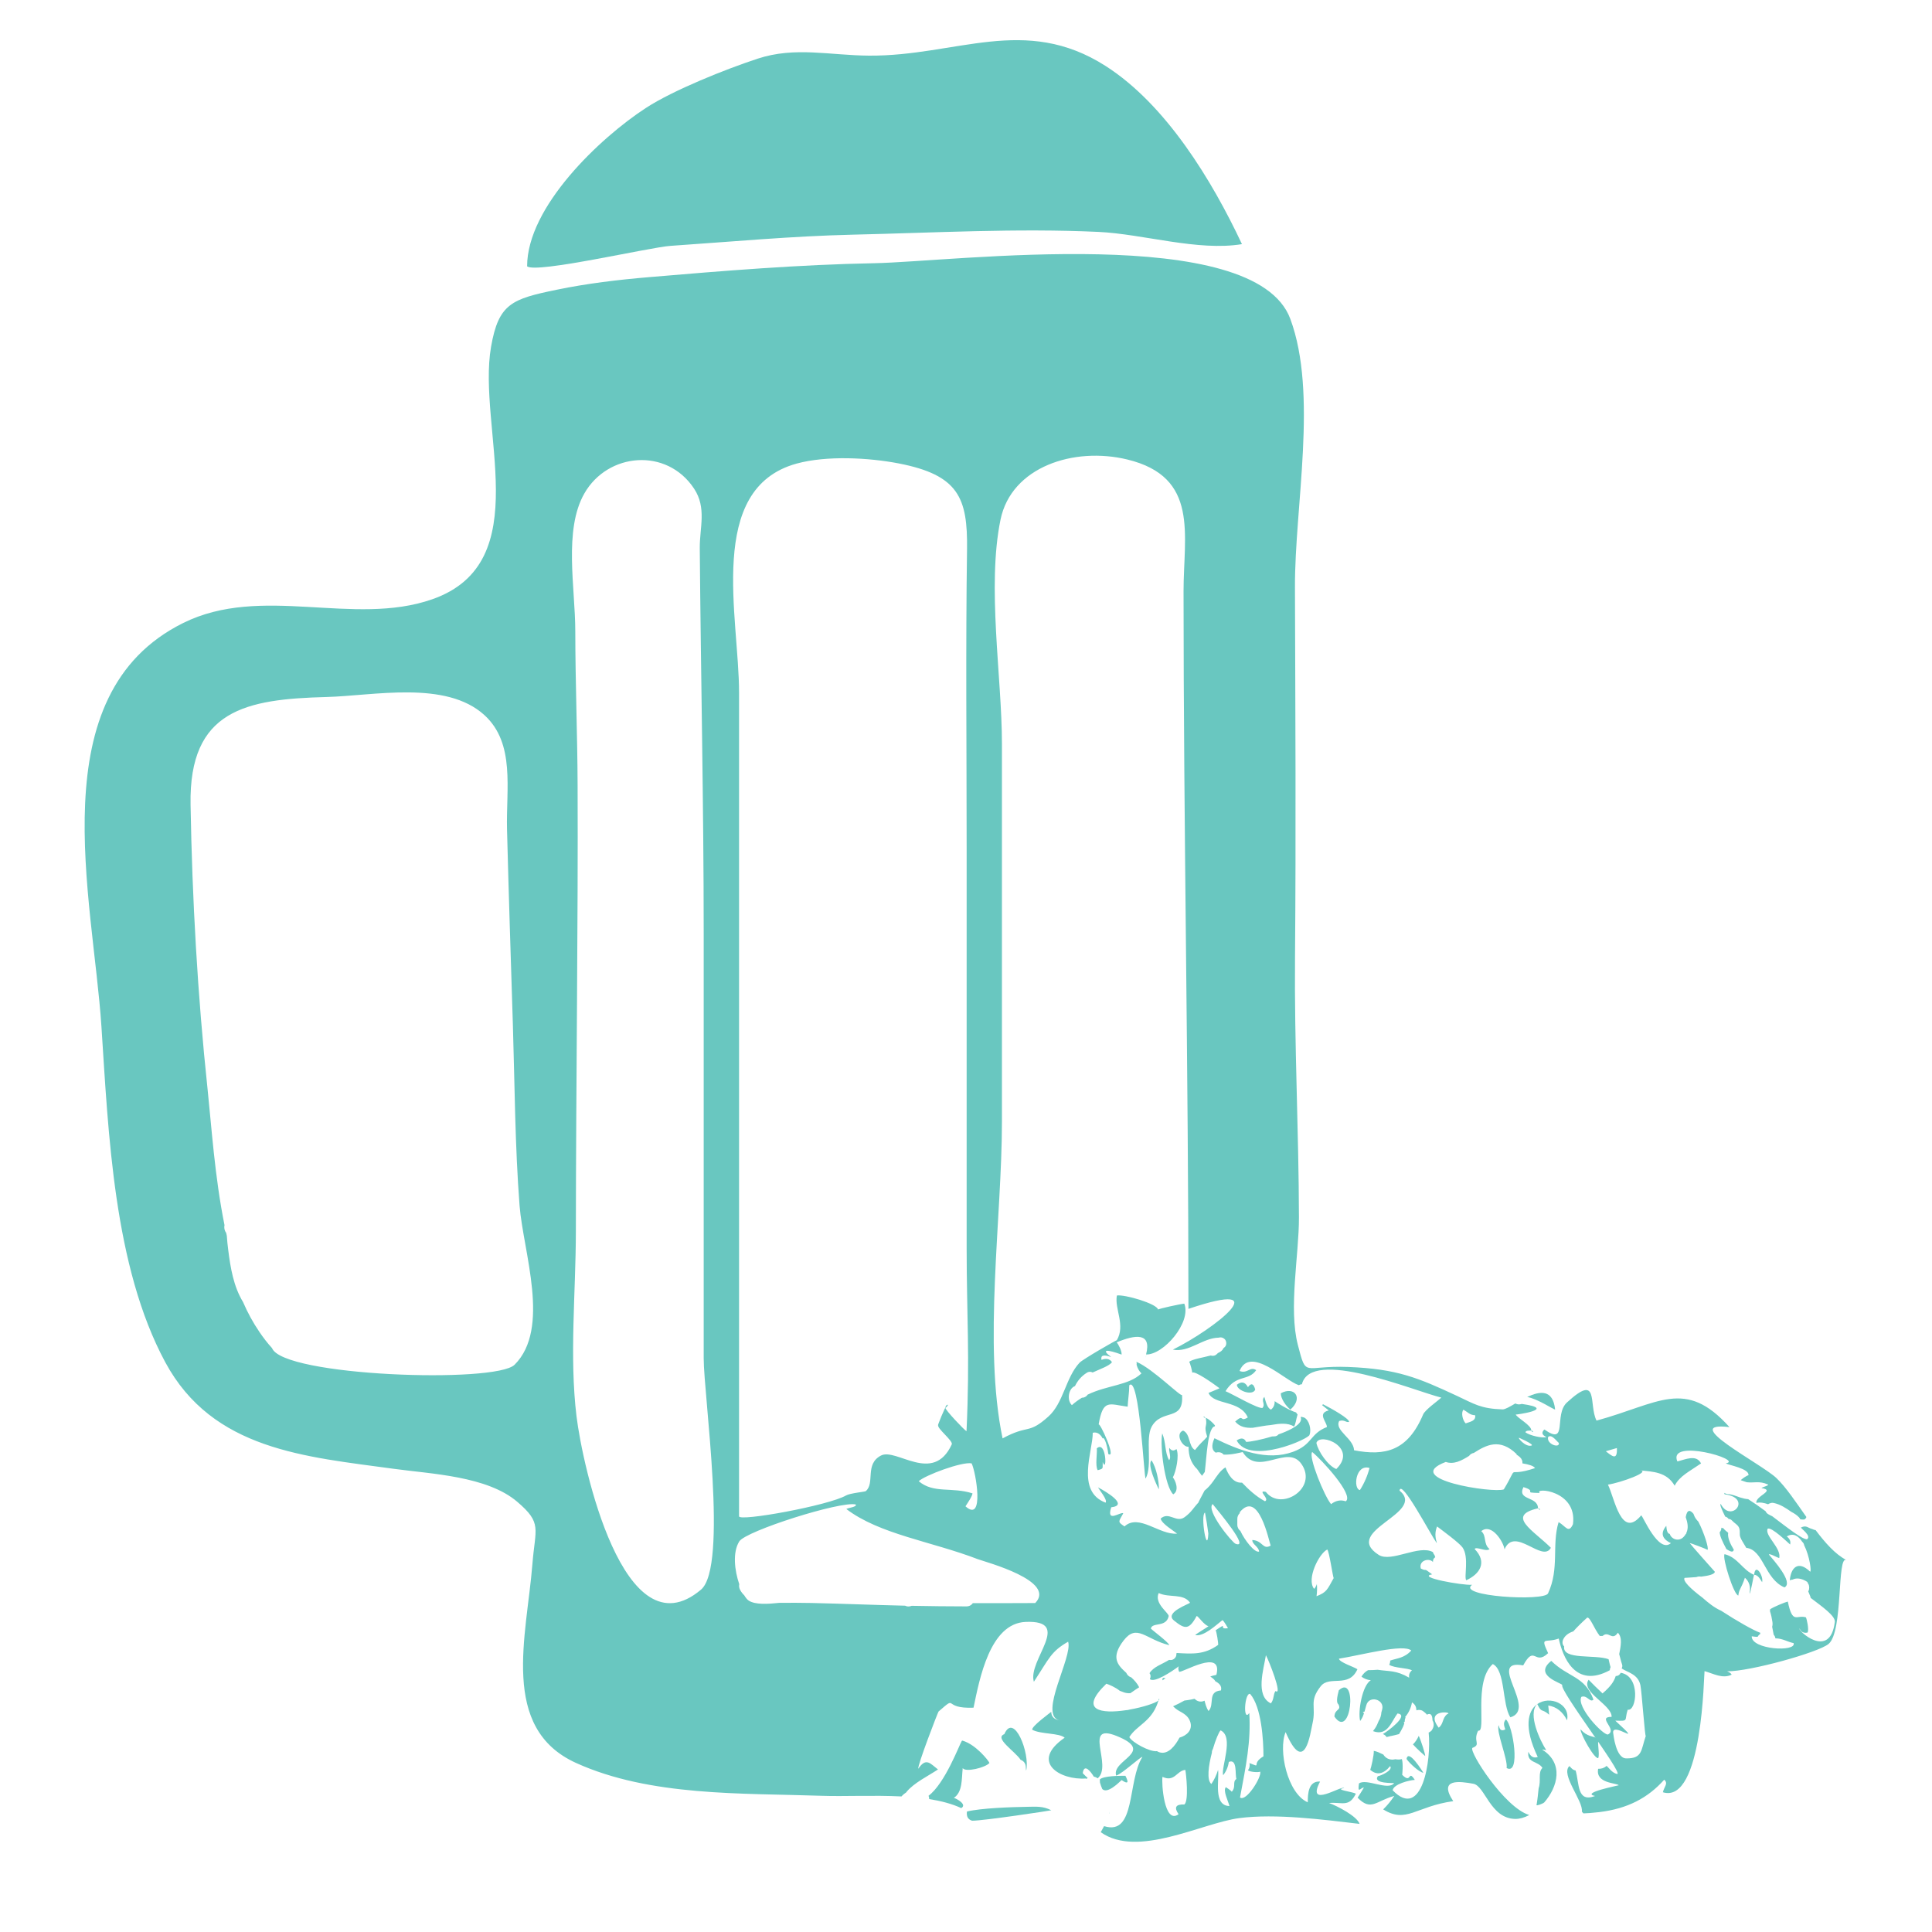 <?xml version="1.0" encoding="utf-8"?>
<!-- Generator: Adobe Illustrator 22.0.0, SVG Export Plug-In . SVG Version: 6.00 Build 0)  -->
<svg version="1.1" baseProfile="tiny" id="Слой_1"
	 xmlns="http://www.w3.org/2000/svg" xmlns:xlink="http://www.w3.org/1999/xlink" x="0px" y="0px" viewBox="0 0 3000 3000"
	 xml:space="preserve">
<g>
	<path fill="#69C7C0" d="M2395.1,2745.2c-7.3,7-1.8,20-5.9,31.6c-0.9,8.6-1.7,17.1-3.2,25.7c0,0.2-0.1,0.5-0.2,0.7
		c0.4,0,0.9,0,1.3,0c0.1,0,0.2,0,0.2,0c0.1,0,0.3-0.1,0.7-0.2c1.7-0.4,3.4-0.9,5-1.6c1-0.4,2.1-0.9,3.3-1.5c0.5-0.4,1.1-0.8,1.6-1.1
		c21.2-24.4,30.5-60.6-3-81.9c0.9-0.9,3.7,0.7,6.1,0.7c-9.5-14.6-28.9-55.4-14.4-71.2c-14.2,10.5-20.9,35.8,1.2,81.8
		c-6.3,2.3-11.1-0.4-14.6-8.1C2370.8,2738.2,2388.4,2734.2,2395.1,2745.2z"/>
	<path fill="#69C7C0" d="M1494.4,2702.8c-0.3,0.1-0.6,0.2-0.9,0.4c-3.9,6.2-26,66-51.7,85.3c0.2,0.5,0.4,1.1,0.6,1.6
		c0.3,1.1,0.4,2.3,0.4,3.5c18.4,2.9,35.4,7.3,49.8,14c10.1-5.7-8.7-15.5-11.5-15.8c13.7-9.1,12-29.1,13.8-46.3
		c4.2,7,35.6-0.8,41.5-8C1535.4,2734.4,1515.5,2708.8,1494.4,2702.8z"/>
	<path fill="#69C7C0" d="M2405.5,2662.6c0-0.4-1.3-14.4-1.4-14.3c12.7,1.9,22.5,9.6,29.2,23c5.5-25.8-27-38.8-46.2-25.2
		C2394.2,2661,2393.8,2652.1,2405.5,2662.6z"/>
	<path fill="#69C7C0" d="M1799.6,2637.7c-0.3,1.1-0.5,2.1-0.8,3.1C1800.3,2639.6,1800.7,2638.5,1799.6,2637.7z"/>
	<path fill="#69C7C0" d="M2819.3,2376c-1.8-0.3-3.5-0.8-5.2-1.7c-6.6-1.5-9-6.6-17.6-2.4c-0.1,1.7,17,13,9.4,18.3
		c-7.7,0-29.9-17.6-54-35.8c-2.2-1-4.4-2.1-6.4-3.3c-1.9-1.2-3.2-2.7-3.8-4.4c-9.3-6.9-18.6-13.4-27.1-18.8
		c-4.1-0.3-8.1-1.2-12.1-2.5c-6-2-13-5-18.3-5.2c-2.5-0.1-4.8-0.8-6.8-2.1c0.2,0.7,0.3,1.5,0.5,2.2c43.8,5.6,10,45.8-6,15
		c-1.8,0.6,1.6,8.9,7,19.7c2.3,0.5,4,1.8,5.2,3.6c2,0,4,0.9,5.8,2.9c3,3.4,7.4,5.4,9.8,9.4c2.5,4.2,1.6,8.4,1.9,12.7
		c0.4,4.1,3.5,9,5.7,12.7c1.4,2.4,2.9,4.8,4.3,7.2c27,3.1,28.3,48.2,59.3,61.4c14.9-7.4-17.8-43.3-24.2-51.1
		c1.1-2.1,13.6,5.2,16.1,5.5c3.6-15.5-23.1-34.9-18-45.4c5.6-3.9,32.2,22.3,34.9,24.4c1.2-4.8-0.5-9-5.2-12.5c10-6,18-0.9,24,8.3
		c1.6,1.3,2.7,3.3,3,5.3c8.6,17.2,11.7,41.7,9.2,41c-18.6-18-30-6.1-31.5,13.6c1.2-0.7,2.7-1.1,4.4-1.2c4.9-2.6,13-3,23.4,4
		c-0.1,0.2-0.3,0.4-0.6,0.5c2.6,2.8,3.5,6.7,2.6,11c-0.2,1-0.6,1.9-1.2,2.7c0.9,2.3,1.8,4.6,2.8,6.8c0.5,1.1,0.8,2.2,1,3.4
		c17.6,13.5,38.7,28,37.5,37.4c-7.5,59.7-58.3,12.7-54.7,10.2c2.3,5.4,6.5,7.5,12.4,6.2c2.5-4.5-1.3-21.3-2.6-23.6
		c-14.5-4.5-20.6,11.6-28.1-24.5c-3.6,0.7-24.1,9-27.6,12.2c0,1,0,2,0,3.1c1.8,5.2,2.8,10.7,3.7,16.3c0.4,2.6,0.3,5.2-0.4,7.5
		c0.8,4.2,1.7,8.4,2.4,12.5c1.5,1.5,2.4,3.4,2.6,5.5c11.8,0.2,18.2,5.4,28.3,7.4c4.9,14.3-66,10.2-65-10.6
		c14.3,2.2,6.9-0.2,12.9-3.2c0.1-0.7,0.2-1.5,0.4-2.2c-10.9-3.9-36.3-18.3-60.7-34.2c-11.2-5-20.3-12.6-29.3-20.5
		c-18.2-13.7-30.8-25.9-27.6-30.6c2.6-0.2,10.1-0.5,18.4-1.2c2.3-1,4.8-1.2,7.3-0.7c10.9-1.3,21-3.5,21.3-7.6
		c-1.5-1.5-39.1-44-38.9-44.4c0.7-0.6,26.9,9.6,27.5,10.3c2.5-1.8-5.3-26.5-14.2-43.7c-1.3-1.3-2.5-2.7-3.7-4.3
		c-1.7-2.4-3-5.1-3.9-7.9c-5.3-6.4-9.9-6.9-12,5.2c2.8,8.2,4.7,16.5,1,24.4c-0.1,0.7-0.1,1.2-0.2,1.7c-0.1-0.2-0.3-0.3-0.4-0.5
		c-0.6,1-1.2,2.1-2,3.1c-3.2,4.3-7.3,6.7-12.7,6.1c-4.7-0.6-9.2-4.1-10.5-8.8c-3.1-0.2-4.9-4.4-5.4-12.5
		c-9.3,11.2-6.9,20.2,7.2,26.9c-19.3,16.6-43.2-41.6-46.1-43.2c-31.2,37.6-41.2-26.3-51.7-47.7c19.9-2.9,67.2-20.3,49.9-22.1
		c19.4,2,41.4,2.2,53.7,23.8c7.8-15.2,23.4-22.4,41-34.6c-7.5-14.5-24.2-6.1-36.8-3.1c-15.7-36.8,104.5-2.2,75.3,3
		c3.7,2.7,36.7,8,35.1,18.4c-3.3,0.8-9.9,5.6-12,7.7c0.7,0.3,1.5,0.5,2.2,0.8c2.3,0.8,4.7,1.7,7.1,2.4c11.6,1.4,19.5-2.5,32.9,3.5
		c2.5,1.1-7.3,3.9-9.8,5.2c0,0.1,0.1,0.3,0.1,0.4c22.4,3.7-10.6,12.5-8.1,23c5.6-1.3,11.7-0.2,18.1,2.1c1-0.7,2.1-1.3,3.3-1.6
		c1.5-0.6,3.3-0.8,5.4-0.4c10.4,2.2,18.8,7.8,27.2,13.7c4.4,2.3,8.6,4.9,12.1,8.6c0.9,1,1.6,2,2,3.1c2.6,0.4,5,0.5,7.3,0
		c-0.3-0.8,0.3-1.4,1.5-1.7c0.1-0.7,0.3-1.4,0.6-2c-16.2-23-31.6-46.2-46.5-60.4c-23.3-22.3-153.3-88.5-72.9-79.1
		c-68.8-76.8-109.8-36.4-206.4-10.1c-12.8-25.2,4.9-74.9-46-28.1c-20.8,19.2,2.3,68.1-35,41.9c-4.9,4.6-3.9,8.5,3.2,11.8
		c-6.8,2-25.7-2.4-32.5-7.3c0-4,9.2-2.1,8.9-3.2c0.3-7.8-20.9-18.6-24.1-24.5c-0.5,0.5,66.4-8.5,9.4-16.5c-2.5,0.8-5.1,1-7.5,0.3
		c-0.9-0.3-1.8-0.6-2.5-1c-8.7,5.1-16,9.3-19.7,9.2c-34.1-1.1-43.9-8.4-70.5-20.8c-60.3-28.1-93.2-42.2-169.5-45.1
		c-70.2-2.7-64.4,18.1-78-34.3c-14.7-56.6,1.9-140.1,1.7-197.9c-0.3-135.6-7.3-269-6.1-404.4c1.6-191.9,0.5-383-0.1-574.4
		c-0.4-125.6,35.8-300.4-7.2-416.4c-55.5-149.8-521.6-88.8-646.1-86.5c-116.7,2.2-234.3,11.8-350.4,21.7
		c-48.1,4.1-95,9.7-142.2,19.4c-70.2,14.4-90.7,21.6-102.4,88.7c-21.9,125.8,72.3,334.8-91.2,392c-122.5,42.9-265.2-23.6-387.1,37
		c-223.3,111-139.8,426.3-126.7,626.4c10.9,165.9,19,372.6,99.1,521.3c73.8,136.8,217.9,146.7,355.3,165.6
		c58.3,8,144.3,11.2,191.1,51c39.4,33.5,28.1,41,23.7,97c-8.8,111.5-51.2,254.7,67.8,308.7c115.3,52.3,258.3,46.7,381.5,51
		c34.7,1.2,80.3-1.2,123.8,1c2.3-2.6,5-4.8,7.9-6.7c-0.1-0.1-0.1-0.2-0.2-0.2c11.7-14.3,33.7-24.8,49-35c-11.8-9-18.4-19.3-30.5-1.2
		c-2.1-3.6,30.5-88,31.4-88.8c31.2-27,4.2-4,54.3-5.9c9.3-44.6,25.3-130.8,80.7-133.2c74.6-3.2,2.8,59.4,13,92.9
		c24.2-36.9,26.5-46.8,53.2-62.2c7.6,23.3-46.5,113.2-13.8,122.2c-8.3-1.8-12.4-6.2-12.4-13.3c-0.8,0.8-30.9,22.6-29.6,27.8
		c13,7.2,42.5,4.9,50.4,12.4c-55,38-6.4,66.4,33.2,63.3c0.2,0.2,0.4,0.5,0.6,0.8c0.6-0.6,1.3-1.1,2-1.5c-2.7-2.5-5.4-5-7.7-7.5
		c2.1-15.9,12.4-2.6,17.2,5.4c2.1,0.3,4.2,1.2,5.9,2.6c24-19.7-24.1-87.5,29.8-65.7c61.3,24.8-8.9,37.1-1,61.5
		c10.2-3.6,38.7-30.3,40.7-29c-23.7,37.4-9.7,123-59.5,107.4c-1.5,2.6-3,5.3-4.4,8c-0.3,0.5-0.5,1-0.8,1.4
		c57.4,40.8,156.9-14.3,215.4-21.9c56.5-7.3,130.3,2.4,186.6,9c-4.2-12-34.3-27.6-47.4-32.4c20-1.9,30.8,7.3,41.6-14.5
		c-5.4-3.1-34.6-6.2-18.3-8.7c-3.4-4.8-59.6,32.8-37.3-10.1c-18.3-1.2-19.1,19.3-19.1,32.2c-31.5-13.5-46.2-80.9-34.4-109
		c30.1,69.6,38.5,0.4,41.7-13.2c6.3-27.1-6-34.3,12.9-58.1c13.7-17.3,43.5,3.6,56.9-26.3c-5.2-3.7-28-10.7-28.7-16.4
		c35.1-5.6,100.3-23.5,112.3-12.7c-10.6,11.9-22.4,12-32.7,15.6c0.1,2.2-0.5,4.5-1.5,6.6c8.3,5.3,28.2,4.6,35.3,8.6
		c-3.7,2.9-5.1,6.7-4.3,11.4c-20.5-11.8-30.6-9.5-49-12.3c-5,0.4-9.9,0.6-14.9,0.6c-4.3,2.4-7.7,5.7-10.2,10.1
		c4.2,3.2,9.1,5,14.5,5.6c-13.2,7.6-20.3,48.3-16.6,63.1c0.1-0.1,0.1-0.1,0.2-0.2c0.1-0.1,0.2-0.2,0.3-0.3c1-1.3,1.8-2.8,2.6-4.2
		c0.4-0.8,0.8-1.7,1.2-2.5c0.1-0.2,0.1-0.3,0.2-0.5c0.5-1.4,1-2.8,1.5-4.2c-0.6-0.7-1.3-1.3-1.9-1.9c0.1-0.1,1.2-0.3,2.7-0.6
		c1-3.3,1.9-6.7,2.8-10c4.3-15.9,28.9-9.1,24.6,6.8c-0.4,1.4-0.8,2.9-1.2,4.3c-0.3,4.7-1.6,9.5-4.2,13.4c-1.5,3.9-3.2,7.7-5.5,11.2
		c-1,1.5-2,2.9-3.1,4.3c0,0.1,0.1,0.3,0.1,0.4c22.5,8.2,28.3-15.3,37.7-27.5c19.6,2.1-16.2,28.4-22.7,31.9c2.6,1,4.5,2.6,5.8,4.7
		c1.9-0.5,3.8-1,5.7-1.4c0.1-0.3,0.2-0.4,0.2-0.4c0.1,0.1,0.2,0.2,0.3,0.3c4.4-1,8.7-1.8,13-3.1c0,0,0.1,0,0.1,0
		c0.2-0.3,0.4-0.6,0.6-1c1.7-2.8,3.3-5.6,4.7-8.5c0.4-0.7,0.7-1.5,1.1-2.2c0,0,0,0,0,0c0,0,0,0,0,0c0.5-1.3,1-2.5,1.4-3.8
		c0.2-0.5,0.3-1,0.4-1.5c-0.3-0.3-0.6-0.6-0.9-0.9c0.1-0.6,0.6-1,1.5-1.3c0,0,0,0,0,0c0-0.4,0.1-0.7,0.1-1.1c0-2.1,0.5-4,1.3-5.6
		c-0.3-0.1-0.5-0.3-0.8-0.5c5.8-6.8,9.3-14.4,10.7-22.9c6,3.9,6.6,8.2,6.9,12.4c3.4-1.1,7.3-0.9,10.1,1.1c2.3,1.6,4.5,3.4,6.2,5.6
		c5.6-2.9,8.5,0,8.7,9c3,4.7,2.2,11-1.4,15.4c0,0.2-0.1,0.5-0.1,0.7c-0.1,0-0.2-0.1-0.4-0.1c-1.2,1.3-2.6,2.2-4.1,2.8
		c4.5,42.2-10,137.2-55.9,89.6c1.5-9.7,26.2-15.7,34.4-16.1c-11-17.1-4.6,7.3-19.6-7.9c0.1,0,1.9-17.3-0.5-24.4
		c-3.4,0.9-6.8,0.8-10.1,0.2c-1.6,0.4-3.3,0.6-5,0.6c-6.5-0.2-10.9-3.4-13.7-7.9c-5.1-2.5-10.1-4.9-14.8-5.7
		c0.5,6.2-4.2,26.6-5.5,29.5c10.2,8.7,20.5,6.8,30.9-5.8c5.1,6.3-14.7,15.2-19.1,15.6c-8.4,12.1,25.1,10.3,25.3,10.9
		c-9.8,12.1-42.8-7.9-54.6,0.4c-2.5,17.1,2.4,6.6,7.5,6.3c0,1.2-9.4,15.3-9.6,15.8c20.9,21.7,28.8,4.8,56.9-2.7
		c-5,7.6-10.7,14.6-17.2,20.9c36.1,22.4,50.3-4.6,108.8-12.8c-23.8-35.7,10.4-30.8,31.2-27c18.2,3.3,26.2,53.9,65,54.6
		c6.8,0.1,14.1-2,21.4-5.8c0-0.1,0-0.2,0-0.4c-37.9-11.6-93.3-98-87.9-104.1c14.3-5.5,0.3-9.7,9-26.8c13.4,3.7-8.1-76,22.7-103.4
		c19.8,9.8,14.3,63,27.3,82.7c42.7-12.6-38.3-91.1,19.9-80.6c18.1-33.1,17.4,1.2,38.7-19c-12.7-27.3-4.1-15.1,16.5-22.7
		c6,27.9,25.3,78.5,79.3,49.2c0-1.7,0.4-3.3,1.2-4.8c-1.4-4-2-8.2-3.1-12.3c-21.2-7.8-72.1,1.7-69-19.9c0,0,0,0,0,0
		c-3.1-2.9-3.1-7.4-1.4-11c2.9-6.3,9.2-10.3,15.6-12.3c5.4-6.1,12.5-13.2,21.7-21.5c4.9,0,10.2,16.5,19.4,28.6c1.5,0,3,0,4.4,0
		c9.6-8.8,14.5,8.6,23.7-5c7.5,7.4,4.4,21.4,2.1,33.2c1.6,5.2,2.5,10.7,4.4,15.9c0.8,2.1,0.4,4.4-0.6,6.3
		c8.9,6.3,25.2,8.4,29.1,25.9c2,9.1,7.1,82.5,8.4,78.8c-7.6,22-4.9,35.5-30.6,35c-16-0.3-19.7-37.2-19.9-38.3
		c-4.5-22.1,51.9,24.5,3.1-20.3c21.9,0.7,13.6,0.3,19.3-17c13.9,3.1,20.4-52.3-10.9-57.3c-1.2,2.8-3.8,5-7.7,5
		c-2.6,8.2-7.4,15.8-20.5,27c-4.8-4.3-19.6-18.9-21.6-21.2c-13.2,18.8,36.5,39,35.7,57.6c-23.9,0,10,19.5-5.7,27.4
		c-7.7,1.2-49.3-43-41.3-58.4c9-3.6,13.5,9.8,18.8,4.2c-13.4-36.7-39.1-34.2-65.5-60.1c-28.4,22.5,15.4,34.1,17.1,37.4
		c-5.5,7.1,93.7,135.7,85.5,138.3c-8.3-1.5-13.5-10.3-16.7-12.6c-3.8,3.3-8.2,4.7-13.1,4.5c-4.4,23,28.7,21.7,32,25.5
		c0,0.4-60.2,11.9-36.8,16.7c-28.4,10.8-24.2-19.4-30.2-39.6c-2.3-0.4-4.5-1.5-6.5-3.6c-1.1-1.1-2.1-2.2-3.1-3.3
		c-14.4,12.8,21.8,54.3,19.3,70.7c0.7,0.9,1.6,2,2.5,2.8c5.4-0.1,13.3-0.7,24.7-2c43.6-5.3,75.1-21.7,100.7-50.3
		c6.7,5.9-0.1,10.8-2.1,19.5c62.1,19,63.7-186.3,64.7-188.1c13.9,3.9,28.1,12.4,42.1,5.5c-0.8-2.1-3.8-3.9-7.1-5.2
		c35.4,0.4,142-29.4,157.6-42.5c23.1-19.4,12.7-138.2,27.6-130.3C2849.9,2413.5,2834.3,2395.9,2819.3,2376z M799.1,2119.1
		c-29.5,29.5-359.9,18-376.7-25.8c-7.1-7.7-13.5-16.1-19.4-24.8c-10-14.6-18.6-30.4-25.6-46.7c-14.8-24.3-19.5-53.1-23-80.8
		c-1-7.4-1.7-14.7-2.2-22.1c-0.4-1.6-0.7-3.2-1.1-4.8c-2.6-3.2-3.4-7.8-2.5-11.8c-15.1-74.6-20.2-153.4-26.3-211.3
		c-15.5-146-23.9-295-26.4-441.6c-2.6-147.2,85.9-163.8,211.1-167.1c73.2-1.9,185.3-26.5,245.2,28.1c48.2,44,33.5,114.7,35.1,177.5
		c2.6,100.9,5.9,202.1,9.1,303.4c2.9,93.6,3.2,187.6,10.4,281C812.6,1944.2,855.3,2062.9,799.1,2119.1z M2403.9,2231.4
		c5.3-5.1,13.2,6.5,16.6,9.1C2422.5,2249.4,2401.1,2242.8,2403.9,2231.4z M2359.1,2232.8c-3.7-1.8,24.1,10.2,19.1,11.8
		C2368.6,2247.8,2355.1,2230.8,2359.1,2232.8z M2272.4,2189c7.7,4.3,9.4,8.1,18.2,8.6c1.4,8.8-7.4,9.9-14.7,12.6
		C2271.4,2206,2268.3,2193.7,2272.4,2189z M2281.2,2260.7c1.6-2.3,4-4,7.3-4.6c19.4-12.3,40.2-23.6,66.6,1.9c0,0.2-0.1,0.5-0.3,0.7
		c1.9,1.1,3.6,2.4,5.3,3.9c3.2,3,4.3,6.5,3.9,9.7c10.3,1.7,17.9,4.1,19.5,7.4c-48.6,16.2-22.6-10-48.4,33
		c-15.8,6.3-160.9-15.9-90.1-42.6C2257.4,2274.4,2269.1,2268.3,2281.2,2260.7z M1508.7,2272.3c6.6,12.7,20.4,93.5-9.5,66.7
		c2.3-3.7,10.5-15.3,10.9-20.1c-32.5-10.4-60.3,0.7-83.5-18.9C1436.3,2290.8,1493.7,2269.4,1508.7,2272.3z M1088.5,2468.4
		c-120.1,101.5-184.1-193.5-193.3-269.2c-11.2-92.4-1.1-192.5-1-286.8c0.2-228.4,3.6-481.8,2.7-693.8c-0.3-77.4-3.5-157.6-3.6-238.4
		c0-67.1-18.4-157.2,14.1-214c36.2-63.4,127.9-71.8,170.4-7.4c19.7,29.9,8.6,60.2,8.8,92.1c1.6,195.8,6.1,399.6,6.1,598v660.3
		C1092.6,2165.8,1130.9,2432.6,1088.5,2468.4z M1236.8,719.9c46.5-12.8,112.2-9.3,158.7-0.3c92.9,18,107.2,53.4,106.1,133.5
		c-2.2,154.2-0.6,309-0.6,463.6c0,207,0,414,0,620.9c0,103.6,5.2,167.7-0.2,284.8c-3.7-1.9-33.3-33.4-32.7-36.2
		c1.4-6-14.9,32.7-11.1,26.7c-3,4.6,23.4,24.5,20.9,29.9c-28.9,62.8-86.2,4.9-110,17.4c-25.5,13.4-8.9,42.7-23.5,55.2
		c-1.2,1.1-24.3,3.1-30.6,6.7c-26.9,15.6-166.2,41-166.2,32.4c0-426.3,0-852.5,0-1278.8C1147.7,958.6,1095.9,758.8,1236.8,719.9z
		 M1607.5,2489.2c-35.2,0.2-67,0.2-96.9,0.2c-2,2.9-5.4,5-10,5c-28.3,0-56.7-0.4-85-0.9c-0.5,0.2-1,0.3-1.6,0.5
		c-2.9,0.9-6,0.6-8.6-0.7c-48.5-1.1-96.9-3.1-145.3-4.2c-16.7-0.4-33.4-0.3-50-0.2c-17.9,1.9-37.2,3.1-47.5-3.5
		c-2.2-1.4-4.6-4.3-7-8.3c-2.5-2.3-4.6-5.1-6.4-8.4c-1.6-3.1-1.9-6.1-1.3-8.8c-7.2-21-10.7-49.5,0.1-66.5
		c10.3-16.1,156.6-62.7,180.7-57.3c2.7,4-12.2,5.2-14.5,7.1c51.7,39.4,132.8,50.4,204.2,77.9
		C1531.6,2425.9,1640.8,2454.9,1607.5,2489.2z M1839.1,2802c-13.4-0.6-16.4,4.5-9,15.1c-22.5,16.7-26.7-48.9-25-58
		c19,8.8,22.1-9.8,35.5-10.8C1841.9,2755.3,1846.2,2796.3,1839.1,2802z M1870.4,2640.8c-3,1.6-6.8,1.9-10,0.7
		c-2.2-0.8-4-2.1-5.5-3.6c-3.8,0.9-7.6,1.6-11.2,2.1c-1.5,0.2-3,0.4-4.5,0.6c-5.9,3.3-12.1,6.5-17.7,8.9c2.6,2.6,5.5,4.9,8.6,6.7
		c7.8,4.4,15.2,8.3,18.1,17.5c4.1,12.9-5.6,21.3-16.7,24.5c-6.4,12.2-17.1,26.3-30.3,23c-1.7-0.4-3.3-1.1-4.6-2
		c-11.6,1.4-38.9-13.8-43-21.8c11.3-18.3,33.5-23.5,43.8-52.4c0.2-1.1,0.5-2.3,1.1-3.3c0.1-0.4,0.2-0.7,0.3-1.1
		c-5.3,4.3-24.4,10.4-44.6,14c-1.8,0.6-3.8,0.9-5.9,1c-37.4,5.6-74.2,1.2-30.4-41.1c4,1.2,14.1,5.4,20.9,11c2.3,0.9,4.6,1.8,7,2.6
		c3.2,1,6.3,1.3,9.4,1.1c6.2-4.4,13-8.9,13.7-9.2c-3-6-7.4-10.9-12.2-15.3c-3.6-1.1-6.4-3.7-7.9-7.2c-13.6-12.2-24.3-23.8-4.1-50.1
		c20.7-26.9,34.2-1.7,70.9,7.2c-0.8-4.3-25.9-22.8-28.6-25.8c2.3-10.4,23.7-1.2,27.7-19.1c1.1-4.8-23-19.6-15.5-36
		c16.7,7.8,38.3,0,48.7,15c-1.2,2-40.4,15.1-25,27.6c17,13.8,23.5,14.8,35.2-6.9c2.2-0.6,11.5,14.2,18.4,15.7
		c0,0.6-18.9,11.8-20.6,13.8c12.9,3.1,32.8-15.8,42.2-23.1c1.9,0.1,8.7,12.5,8.7,12.4c-17.2,2.9,2.6-11.2-19.2,3.3
		c1.3,0.9,4.6,21.3,3.9,22.7c-21.5,15.5-39.9,13.9-64.2,12.6c-0.2,0.3-0.4,0.6-0.7,0.9c0,0.3,0.1,0.6,0.1,0.9
		c0.2,4.8-4.3,9.3-9.1,9.1c-0.8,0-1.5-0.1-2.3-0.2c-11.1,6.9-24.3,10.7-30.3,20.6c2,2.7,2.2,5.8,0.5,9.1c6.4,6.6,33.2-11,45-19.8
		c-1.2,2.1-1.1,4.9,0.4,8.4c3.2,3,68.7-37.6,57.9,4.9c-4.6,1-7.7,1.8-9.5,2.6c1.9,1.2,3.7,2.6,5.5,4.2c1,1,1.8,2,2.4,3.2
		c5.4,2.8,10.6,7,8.7,14.2c-21.6,1.9-9.3,21.5-19.3,32C1872.8,2651.1,1871.7,2645.5,1870.4,2640.8z M1871.1,2348.7
		c2.1,10.8,3.8,21.8,5.2,32.7C1874.6,2416.5,1863.5,2352.4,1871.1,2348.7z M1912.7,2782.2c-1.4-2.1-8.9-6.9-9.2-7.1
		c-4.8,5.2,3.5,21.2,5.6,29.3c-25.7-0.5-15.5-41.3-17.7-56.1c-2.4,7.8-5.8,15.1-10.4,21.9c-7.5-5.9-4.5-28.3,0.8-48.5
		c-0.1-2.1,0.5-4.2,1.6-5.9c4.1-14.1,9.1-26.1,11.9-28.9c21.4,9.9,0.4,57.3,4,69.7c4.8-6.1,7.7-13,8.8-20.7
		c13.6-5.4,9.4,19.6,11.8,26.4C1913.1,2767.3,1919.9,2774.1,1912.7,2782.2z M1918.6,2397.2c-5.5-2-46.5-52.1-35.6-61.7
		C1892.8,2347.7,1941.3,2405.4,1918.6,2397.2z M1921.3,2367.5v-9c0-3.7,1.6-6.9,4.1-9.2c-0.2-0.3-0.4-0.5-0.6-0.8
		c29.8-36.9,45.8,45.8,48.3,51.5c-12.6,7.2-11.9-7.8-28.5-8.7c-0.5,6.6,10.3,10.7,10.5,18c-7,2.2-22.5-17.8-29-32
		C1923.3,2375.1,1921.3,2371.8,1921.3,2367.5z M1937.8,2748.9c2.4,2.4,15.8,3.8,19.1,2.1c2.4,8.5-22,47.5-31.4,40.1
		c9.3-49.5,17.1-86.8,14.4-131.2c-10.3,15.1-7.3-32.2,1.3-29.6c17.7,20.4,20.7,72,20.7,96.9c-20.6,12.3-0.9,18.6-21.7,10.5
		C1941,2741.9,1940.3,2745.6,1937.8,2748.9z M1980.6,2625.8c-3.8,5.1-2,12.9-7.2,19.2c-24.6-11.9-11.1-53.3-7.7-74.8
		C1970,2577.8,1992.4,2634.2,1980.6,2625.8z M2044.3,2478.6c0.9-6.3,1.1-12.7,0.5-19c0.2,0.1-2.4,6.6-4.3,7.5
		c-12.1-15,7.4-54.5,20.4-61c3,1.7,9.2,45.7,10.1,44.2C2060.6,2469.2,2059.9,2472.4,2044.3,2478.6z M2089.7,2331.2
		c-7.9-2.7-15.5-1.2-22.8,4.4c-9.9-11.2-35.8-73.9-29.3-80.9C2051.8,2266.1,2103.1,2321.6,2089.7,2331.2z M2044.1,2240.5
		c5.6-16.9,65,7.2,30.9,40.6C2062,2276,2046.7,2253.7,2044.1,2240.5z M2079.5,2206.5c8.5-2.6,10.3,2.9,15.4,1.4
		c0-5.3-26.4-20.2-40.5-27.4c-0.4,0.5-0.9,1-1.4,1.4c3.5,2.7,6.9,5.4,10.3,8.2c-18.7,4.5-2.5,18.3-2.9,25.8
		c-26.6,10.4-22.2,27.4-52.7,38.5c-40.3,14.6-83.7-2.3-121.9-21.1c-5.6,12.3-3.5,19,2.1,22.4c1.2-0.5,2.5-0.7,4.1-0.7
		c3.7,0,6.3,1.5,8,3.7c12.6,0.6,27.7-3.6,29.6-4c24.7,39.4,69.3-13.2,91.3,18.6c26.1,37.5-31.6,74-55.3,43.3
		c-14.6-3.6,7,11.2-1.4,14.5c-14.1-7.6-25.1-18-35.6-28.9c-0.4,0-0.8,0.1-1.3,0.1c-12.6,0.2-20.2-12.6-24.4-23.8
		c-8.4,5.2-13.1,13.3-19,21.5c-4,5.6-8.4,10.6-13.5,14.6c-5.8,11.2-10.4,19.4-9.3,18.3c-8.2,8.7-10.7,14.9-21.6,22.9
		c-13.1,9.6-24.3-9.4-37.3,2.3c2.1,8.2,19.6,18.4,25.6,23.3c-27.3,2.5-59.3-31.6-81.7-11.2c-11.6-7.7-8.8-7.2-1.9-20.4
		c-4.5-2.7-26.8,15.9-18.7-9.3c27.3-3.1-6.9-23.8-20.5-30.9c2,4,15.3,19.7,11.7,23.7c-46.6-17.6-19.6-80.3-19.9-108.5
		c10.5-2.7,15.4,8.7,15.8,9.8c-0.1-0.2-0.2-0.6-0.5-1.4c4.3-2.2,8.5,19.9,8.9,24.6c13.4,8.2-14.1-51.5-15.1-45.6
		c6.9-40.5,16-31.8,45.1-27.9c0.5-11.2,2.5-21.9,2.5-33.2c15.8-16.5,22.8,143.8,25.4,144.8c11.1-20.3-0.8-62.3,9.4-80.6
		c16-28.7,50.6-7.1,47.1-49.6c0.5,5.9-44.9-40.2-70.8-51.1c0.5,1.5,0.6,3.1,0.3,4.6c1.3,5.2,3.8,9.7,7.5,13.4
		c-20.1,19-52.4,17.9-83.6,33c-1.7,3-5.4,4.9-8.8,4.8c-5.3,3.2-10.5,6.9-15.6,11.5c-8.3-7.8-5.2-26.2,4.8-29.6
		c4.1-8.5,10.2-15.6,18.4-20.7c3.3-2.1,6.5-1.8,9-0.4c13-5.9,25.5-10.1,30.1-16c-3.5-5.3-8.9-6.5-16.3-3.6c-1.7-7.2,3.3-8.6,15-4.4
		c-17.1-12.9-5.2-11.6,16.2-3.8c0.5-5.7-4.9-16-7.7-19c28.7-12,54.8-15.9,45.7,18.8c26.8,0.9,70.7-49.5,59.4-78.9
		c-5.4,0.3-40.3,7.9-40.7,9.2c-2.1-9.3-51.8-23.7-64-21.9c-4,20.7,13.8,46.2-0.2,69.6c0.9-1.4-52.6,29.3-57.8,34.8
		c-21.6,23.1-24.8,62.6-48.5,83.7c-31.8,28.4-30,11.6-71,33.8c-30.4-145.6-1-343.2-1-491.6c0-195.6,0-391.1,0-586.7
		c0-104-23.6-244.2-2.2-348.3c16.9-82.1,114-113.5,196.9-93.4c112.1,27.2,87.3,116.7,87.3,204.6c0,362.7,7.6,745.7,7.6,1114.3
		c140.9-47.6,40.1,31.5-24.2,63.3c25,4.9,46.5-18.3,71.2-18.6c3.1-1,6.4-0.4,9.1,2.1c3.4,3.1,3.7,9.8,0,12.8c-0.6,0.5-1.2,1-1.9,1.6
		c-1,3.1-4.1,5.4-8.4,7.4c-0.6,0.6-1.2,1.1-1.8,1.7c-2.6,2.6-6.2,3.2-9.4,2.1c-12.7,3.4-27.8,5.5-33.5,9.8c1.5,1.5,5,15.3,4.8,16.9
		c3.7-3.4,31.2,15.7,42.3,24.1c-0.3,0.7-16.1,6.7-17,7.3c7.8,19.1,48.9,10.7,61,38.1c-13.3,8-5.1-6.3-19.6,6.3
		c6.8,8.5,16.7,10.3,27.8,9.7c0.3-0.1,0.6-0.1,0.8-0.2c8.8-1.3,17.6-3.3,26.5-4c13.5-2.4,26.6-3.8,36.1,2.2c2.7-3,3-10.1,5.7-18.6
		c-0.3-0.3-0.6-0.7-0.9-1c-0.6-0.7-1.1-1.5-1.5-2.2c-11.1-3.2-31.9-16.4-33.2-17.5c0.2,5.6-1.7,10-5.7,13.1
		c-6.2-2.2-8.6-14.3-10.3-19.7c-5.7,6.2,2,10.5-2.7,17c-5.8,2.6-46.5-21.3-57.6-25.9c16.2-26.5,35.3-15.1,47.6-32.6
		c-9.1-6.7-13.7,6.2-25.8,1.2c16.4-40,70.5,15.1,92,22.1c1.4-0.9,3.1-1.4,4.8-1.5c14.2-56.9,172.9,9.9,216.5,20.8
		c-4.7,4.5-25.2,18.8-28.3,26.2c-23.9,56.7-58.9,64.8-107.2,55.6C2101.8,2233.3,2071.8,2221.3,2079.5,2206.5z M2126.6,2279.5
		c-3.2,12.2-8.2,23.7-14.9,34.3C2100.8,2312,2104.8,2272.8,2126.6,2279.5z M2247.2,2661.7c-8,6.3-5.5,15.5-13.2,21
		C2210.9,2652.8,2259.2,2658.4,2247.2,2661.7z M2442.5,2366.7c-6.8,15.1-11,3.4-22.3-3.2c-10.9,35.5,1.6,71.9-16.4,110.7
		c-6,12.8-142.7,4.6-118-13.3c-15.3,0.9-86.8-11.7-62-16.3c-15.9-12-5.8-3.3-17.6-9c-3.5-12.7,13.2-17,18.9-10.1
		c-0.2-3.4,1-5.9,3.6-7.5c-0.4-0.9-0.8-1.9-1-2.9c-1.3-1.5-2.2-3.2-2.7-5c-21.4-12.1-64.8,16.7-84.2,4.3
		c-58.4-37.5,75.1-64.5,32.4-99.8c2.4-19.2,47.8,67.6,57.4,81c0.2-0.1,0.4-0.2,0.5-0.3c-3-8.8-2.9-17.1,0.4-25
		c9.4,7.1,34.7,25.7,39.5,32.6c10.6,15.1,1.9,46.3,5.8,50.9c20.9-9.5,33.2-27.8,13-48.5c2.6-4.5,17.9,5,23.2,0.1
		c-10.2-8.1-4.2-20.5-12.9-27.8c15.9-13.2,34.6,16.6,36.1,28.2c15.8-36.7,58.9,21.7,72-2.4c-27-27-70.3-49.7-20-61.3
		c-0.1-19.2-33-11.7-22.6-32.9c23.5,7.1-4.1,8.5,25.3,9.1C2381,2309.4,2449.5,2313.6,2442.5,2366.7z M2493.5,2253.5
		c5.7-1.7,11.5-3.4,17.2-5C2511.6,2268.6,2503.3,2261.2,2493.5,2253.5z"/>
	<path fill="#69C7C0" d="M1722.4,2812.8c0.1,1.2,0.1,2.3,0.1,3.5c0.1,0,0.2,0,0.2,0C1722.6,2815.1,1722.5,2814,1722.4,2812.8z"/>
	<path fill="#69C7C0" d="M2371.4,2169.2c16.4,3,39.4,18.7,43.4,19.6C2411.4,2156.8,2391.2,2159.9,2371.4,2169.2z"/>
	<path fill="#69C7C0" d="M1502.4,2737.8C1505.8,2753.3,1492.2,2729.6,1502.4,2737.8z"/>
	<path fill="#69C7C0" d="M1703,2706.6C1700.6,2705.1,1701.3,2686.8,1703,2706.6z"/>
	<path fill="#69C7C0" d="M818.5,413.5c0-92.3,113-199.4,184.5-245.9c42.7-27.8,124.4-60.4,173.5-76.5c58.1-19.1,111.9-5.1,173-4.7
		c135.5,0.9,242-64.2,367.5,16.2c93.6,59.9,165,177.5,211.5,276.5c-68.6,11.3-153-15.7-222.8-19c-127.1-5.9-254.6,1.4-381.7,4.3
		c-94.3,2.2-189,11-283.1,17.4C1008.8,384,832.1,425.2,818.5,413.5z"/>
	<path fill="#69C7C0" d="M1509.5,2827.2c-6.4-1.9-9.1-6.6-8-14.3c22-5.3,68.8-6.9,94.1-7.3c12.7-0.2,24.1-1.3,36.8,5.4
		C1632.5,2811.3,1527.8,2827.2,1509.5,2827.2z"/>
	<path fill="#69C7C0" d="M1584.8,2732.6c4.4,1.6,8,5.4,8.1,11.5c0,1.9,0.2,3.7,0.5,5.5c6.4-27-19-91.3-33.9-56.8
		C1543.3,2698.9,1575.9,2719.2,1584.8,2732.6z"/>
	<path fill="#69C7C0" d="M2339.5,2745.4c2.1-13.8-17.1-57.8-12.2-66.5c1.1,7.4,4.5,9.6,10.1,6.5c-2.1-6.1-3.5-10.5,0.9-15.5
		C2349.3,2678.3,2361.6,2757.6,2339.5,2745.4z"/>
	<path fill="#69C7C0" d="M2078.3,2646.5c-4.8-3.7-0.2-17.7,0.6-21.8c29.2-26.9,19.3,78.6-6.8,40.8
		C2072.5,2653.1,2083.4,2656.5,2078.3,2646.5z"/>
	<path fill="#69C7C0" d="M2482.3,2700c-2.5,6.4,2.1,23.4-0.6,30c-6.2,1.4-27.5-37.3-27.5-44.7
		C2465.1,2697.5,2472.7,2695.1,2482.3,2700z"/>
	<path fill="#69C7C0" d="M2203,2695.4c-2.2,5.1-5.2,9.6-9,13.3c6.6,7.3,17.4,16.9,19,18.1C2213.6,2725,2206.5,2702.4,2203,2695.4z"
		/>
	<path fill="#69C7C0" d="M2210.2,2752.7c-5.9-0.4-21.9-14.8-26.1-21.4C2186.9,2714.4,2209.8,2752.2,2210.2,2752.7z"/>
	<path fill="#69C7C0" d="M2377.4,2221.1C2381.8,2221.6,2381.1,2226.8,2377.4,2221.1z"/>
	<path fill="#69C7C0" d="M1468.2,2186.4C1467,2181.1,1476.9,2178.1,1468.2,2186.4z"/>
	<path fill="#69C7C0" d="M2024.8,2201c-0.4-0.1-0.7-0.1-1.1-0.2c-0.7-0.2-1.4-0.4-2.1-0.6c-0.7-0.1-1.4-0.1-2.1,0
		c4.8,9.8-13.2,19.7-34.2,27.1c-1.5,1.8-3.7,3.1-6.7,3.1c-1.1,0-2.2,0.1-3.3,0.1c-16.7,5.1-33.2,8.3-40.3,8.5
		c-2.8-6.1-7.7-6.9-14.7-2.3c20.4,39.3,115.1-3.5,113.2-9C2036.5,2220.4,2033.2,2204.9,2024.8,2201z"/>
	<path fill="#69C7C0" d="M1845.6,2246.5c0,15.6,4.4,24,10.1,31.4c2.5,2.3,4.6,4.9,6.2,7.7c1.5,1.9,3.1,3.9,4.6,6
		c1.5-1.9,2.9-3.9,4.3-6c2.8-22.4,4.5-69.6,15.6-70.8c0-0.4,0.1-0.9,0.2-1.4c-3-3.9-9.8-10.3-14.3-11.8c3,15.8-3.9,10.1,2.2,29.3
		c-6.6,7.7-9.8,9-18.9,20.7c-10.5-5.7-6.7-25-18.5-30.2C1824.2,2226.3,1836.1,2247.7,1845.6,2246.5z"/>
	<path fill="#69C7C0" d="M1821.2,2294.1c3.5,3.9,10.8,20.2,0.6,26.3c-12.9-12-21-74.1-17.1-94.7c6.1,14.5,3.8,29.6,10.6,41.6
		c4.2-3.5-1.1-14.9,0.5-19.1c2.9,4.7,6.6,5.3,11,1.9C1831.5,2259.9,1826.1,2285.2,1821.2,2294.1z"/>
	<path fill="#69C7C0" d="M1988.8,2163.5c21.4-11.7,35.3,7.4,14.9,25.3C1997.1,2183.6,1988.8,2172.1,1988.8,2163.5z"/>
	<path fill="#69C7C0" d="M1703.1,2249c15-13.3,16.1,40.4,9.2,21.2c-0.6,10.4,2.2,10-7.8,12.7C1700.3,2276,1704,2256.6,1703.1,2249z"
		/>
	<path fill="#69C7C0" d="M1937.8,2154c5-7,8.8-5.7,11.3,3.7c-3.8,10.4-28.5,1.8-28.5-7.5C1927.7,2144.6,1933.4,2145.8,1937.8,2154z"
		/>
	<path fill="#69C7C0" d="M1788.2,2267.7c7.1,11,11.7,32.2,11.3,45C1796.2,2306.5,1780.6,2273.4,1788.2,2267.7z"/>
	<path fill="#69C7C0" d="M1872,2201.8C1868.1,2201.5,1867.5,2196.8,1872,2201.8z"/>
	<path fill="#69C7C0" d="M1780,2103.1C1778.5,2113.9,1779.7,2103.1,1780,2103.1z"/>
	<path fill="#69C7C0" d="M1705.1,2309.5C1694.4,2308,1705,2309.4,1705.1,2309.5z"/>
	<path fill="#69C7C0" d="M2723.9,2445.5c-0.1-4.7-6.1,32.9-7.2,28.4c1.9-10.1-0.5-18.1-7.2-24c-5.9,17.6-9.2,17.5-10.2,27.6
		c-6.8-0.2-25.4-58.4-21.4-64.2C2698.7,2418.4,2705.6,2438,2723.9,2445.5z"/>
	<path fill="#69C7C0" d="M2685.2,2392.3c-1.3-3.6-2.4-8.3-1.7-12.2c-0.4-0.3-0.9-0.8-1-0.9c-1.9-1.6-3.9-3-5.5-4.8
		c-0.4-0.4-0.7-0.9-1-1.4c-1.2-0.1-2.2-0.4-3.1-0.8c0.1,2.6-0.8,5.2-2.6,7.1c0.3,5.8,3.7,13.4,10.4,26.1c9.5,6.2,10.5,3.8,11.6,1.1
		C2689.5,2401.9,2687,2397.3,2685.2,2392.3z"/>
	<path fill="#69C7C0" d="M2723.8,2445.4c1.8-19.6,15,2.2,12.4,11.4C2733.3,2452.5,2729.9,2445.2,2723.8,2445.4z"/>
	<path fill="#69C7C0" d="M2388.2,2342C2392.2,2342.3,2392.6,2347.4,2388.2,2342z"/>
	<path fill="#69C7C0" d="M1809.8,2606c-4.7-1.5-5.1,0.2-4.6,3.2C1806.7,2608,1808.2,2606.9,1809.8,2606z"/>
	<path fill="#69C7C0" d="M1747.5,2757.4c-8.5,0-34.2,0.1-39.7,5.7c0,1.8,0.1,3.3,0.2,4.8c0.9,3.4,2.2,6.7,3.6,10.1
		c7.9,8.1,25.9-10.2,30-13.9C1751.3,2770.7,1753.3,2768.5,1747.5,2757.4z"/>
	<path fill="#69C7C0" d="M1722.8,2816.5C1727,2818.6,1723.2,2816.7,1722.8,2816.5z"/>
</g>
</svg>
